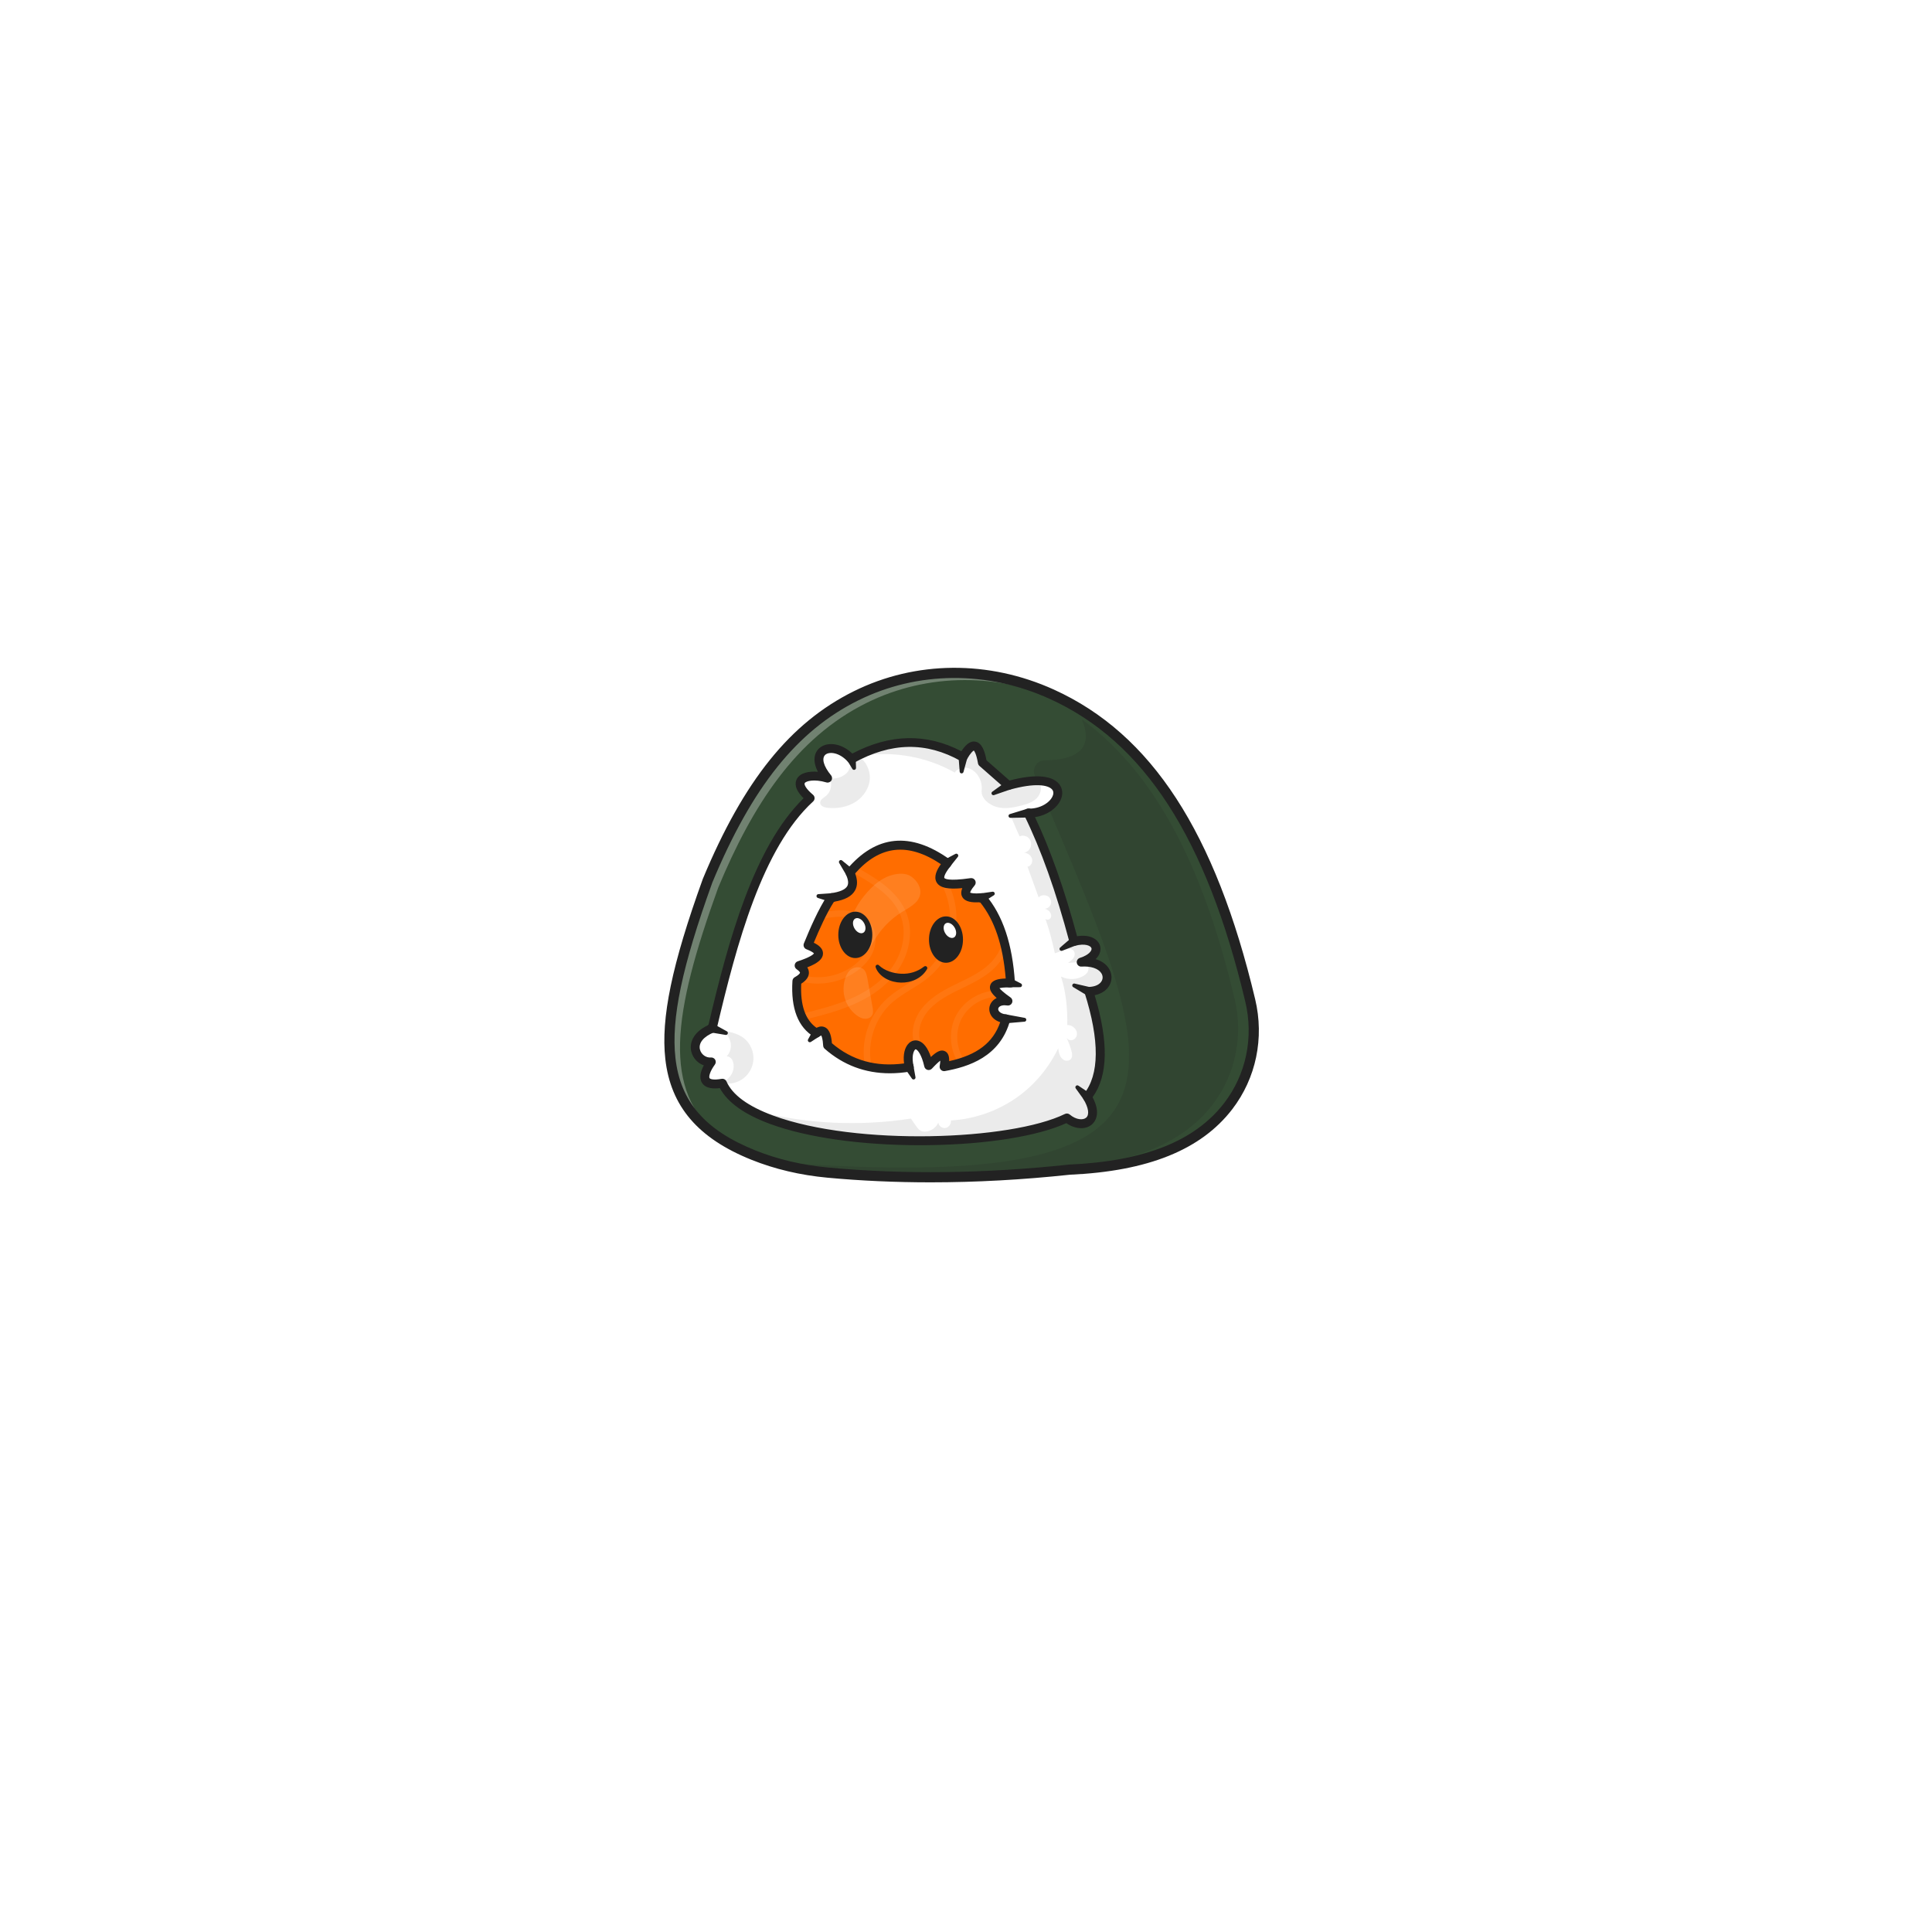 <svg width="458" height="458" viewBox="0 0 458 458" fill="none" xmlns="http://www.w3.org/2000/svg">
<g filter="url(#filter0_f_2926_95)">
<circle cx="229" cy="229" r="82" fill="white"/>
</g>
<path d="M291.155 262.226C283.294 272.453 269.923 276.549 253.522 277.278C233.748 279.393 214.646 279.686 196.283 277.983C191.871 277.576 187.508 276.76 183.283 275.467C181.686 274.984 180.113 274.43 178.561 273.806C153.52 263.73 154.834 244.525 167.74 208.775C175.852 189.278 186.121 173.283 202.921 164.955C217.491 157.732 234.558 157.858 249.363 164.584C251.231 165.434 253.037 166.365 254.775 167.378C277.224 180.402 289.058 206.419 296.38 237.155C298.454 245.869 296.615 255.123 291.155 262.226Z" fill="#344C34"/>
<g opacity="0.4">
<path opacity="0.4" d="M287.457 261.856C279.595 272.083 266.225 276.178 249.823 276.908C230.628 278.96 212.066 279.297 194.196 277.757C190.496 277.309 186.841 276.555 183.282 275.467C291.992 283.561 275.045 254.53 245.304 183.822C244.586 182.122 245.834 180.251 247.681 180.236C258.867 180.136 258.116 174.381 256.444 170.512C275.458 184.376 285.966 208.598 292.683 236.785C294.756 245.499 292.918 254.753 287.457 261.856Z" fill="#222222"/>
</g>
<g opacity="0.55">
<path opacity="0.55" d="M259.881 170.648C257.356 169.008 254.686 167.544 251.869 166.263C237.064 159.537 219.999 159.411 205.429 166.634C188.627 174.966 178.357 190.961 170.248 210.454C159.479 240.281 156.779 258.59 170.718 269.691C153.123 258.882 155.389 240.142 166.94 208.149C175.052 188.653 185.321 172.658 202.121 164.329C216.691 157.106 233.758 157.232 248.563 163.958C252.642 165.812 256.406 168.057 259.881 170.648Z" fill="white"/>
</g>
<path d="M258.117 235.016C262.046 247.44 261.519 255.372 257.74 260.027C261.357 265.978 256.46 268.012 252.919 265.023C238.38 272.128 197.22 272.71 179.197 263.869C175.304 261.958 172.489 259.608 171.257 256.788C165.342 257.837 166.963 254 168.62 251.74C165.019 252.051 162.141 246.467 168.846 243.755C174.171 221.046 180.342 199.932 192.049 189.213C186.706 184.738 191.371 183.036 196.192 184.467C190.714 177.853 197.473 174.975 201.842 179.947C202.867 179.381 203.888 178.871 204.907 178.429H204.91C212.871 174.948 220.667 175.211 228.284 179.496C230.619 175.419 232.09 176.181 232.879 180.777L239.057 186.201C249.396 183.299 251.93 186.65 250.309 189.53C249.845 190.365 249.028 191.161 247.949 191.751C246.801 192.384 245.358 192.785 243.728 192.755C248.079 201.617 251.587 211.953 254.576 223.189C260.271 221.674 262.034 226.278 256.308 228.086C264.014 227.597 264.273 234.865 258.117 235.016Z" fill="white"/>
<path d="M201.49 206.867C202.945 209.969 201.98 212.14 197.07 212.793C195.128 215.706 193.317 219.709 191.546 224.043C195.414 225.527 194.852 227.139 189.436 228.889C191.299 230.155 191.092 231.385 188.909 232.581C188.543 238.422 189.879 242.724 193.555 244.911C195.369 243.537 196.035 245.042 196.191 247.824C201.668 252.632 208.166 254.212 215.553 252.984C214.216 247.454 218.349 244.697 220.148 252.607C222.58 250.009 224.525 248.488 223.801 252.871C230.811 251.607 236.505 248.787 238.454 241.533C234.273 241.081 234.838 236.674 238.944 237.315C235.51 234.89 233.639 232.892 239.546 233.021C239.029 224.936 237.152 217.906 232.804 212.794C229.358 213.083 227.506 212.461 230.243 209.215C224.448 210.051 220.249 209.918 224.555 204.62C216.091 198.53 208.336 198.685 201.49 206.867Z" fill="#FF6D00"/>
<g opacity="0.4">
<g opacity="0.4">
<path opacity="0.4" d="M193.875 233.172C192.614 233.172 191.353 233.021 190.124 232.713L190.49 231.252C194.526 232.264 198.941 231.399 202.298 228.942C203.936 227.743 205.103 226.308 205.675 224.794C206.323 223.076 206.175 221.184 205.29 219.855C204.43 218.565 202.819 217.674 200.869 217.41C199.029 217.16 197.115 217.446 195.264 217.724L195.041 216.234C196.997 215.942 199.019 215.64 201.071 215.917C203.449 216.239 205.444 217.37 206.543 219.02C207.693 220.745 207.901 223.162 207.084 225.325C206.41 227.113 205.062 228.784 203.188 230.156C200.497 232.128 197.19 233.172 193.875 233.172Z" fill="white"/>
</g>
<g opacity="0.4">
<path opacity="0.4" d="M190.648 241.739L190.281 240.278C194.334 239.262 198.525 238.212 202.357 236.443C206.625 234.472 209.827 231.879 211.873 228.737C214.222 225.13 214.86 220.697 213.54 217.168C211.821 212.572 207.286 209.71 202.392 206.946L203.133 205.634C208.278 208.54 213.055 211.569 214.952 216.64C216.436 220.609 215.74 225.559 213.136 229.559C210.933 232.943 207.519 235.719 202.989 237.811C199.028 239.639 194.768 240.707 190.648 241.739Z" fill="white"/>
</g>
<g opacity="0.4">
<path opacity="0.4" d="M205.11 252.851C203.844 246.941 205.953 240.538 210.484 236.539C211.914 235.276 213.542 234.271 215.115 233.3C216.528 232.427 217.99 231.524 219.257 230.458C222.198 227.983 224.213 224.541 224.931 220.765C225.649 216.989 225.038 213.048 223.211 209.667L224.537 208.951C226.528 212.636 227.193 216.932 226.411 221.047C225.628 225.162 223.432 228.913 220.227 231.611C218.875 232.749 217.365 233.681 215.906 234.582C214.316 235.563 212.815 236.49 211.48 237.668C207.414 241.258 205.446 247.232 206.582 252.535L205.11 252.851Z" fill="white"/>
</g>
<g opacity="0.4">
<path opacity="0.4" d="M217.088 248.318C215.752 245.591 216.295 241.992 218.47 239.148C220.419 236.601 223.298 234.951 225.858 233.673C226.378 233.413 226.902 233.16 227.427 232.906C229.524 231.89 231.692 230.84 233.522 229.413C236.021 227.464 237.531 224.952 237.665 222.521L239.169 222.603C239.011 225.469 237.291 228.384 234.449 230.601C232.493 232.126 230.251 233.212 228.083 234.261C227.564 234.513 227.045 234.764 226.531 235.02C224.125 236.222 221.429 237.759 219.667 240.062C218.166 242.024 217.205 245.132 218.441 247.654L217.088 248.318Z" fill="white"/>
</g>
<g opacity="0.4">
<path opacity="0.4" d="M227.258 252.051C225.058 248.772 224.817 244.222 226.658 240.728C228.499 237.234 232.388 234.861 236.337 234.821L236.352 236.328C232.941 236.362 229.581 238.413 227.991 241.43C226.401 244.448 226.609 248.379 228.509 251.212L227.258 252.051Z" fill="white"/>
</g>
</g>
<g opacity="0.35">
<path opacity="0.35" d="M204.126 213.334C202.039 216.19 200.722 219.789 201.329 223.273C201.581 224.716 202.492 226.343 203.957 226.33C205.414 226.318 206.267 224.749 206.96 223.467C208.581 220.47 211.007 217.914 213.916 216.139C215.612 215.103 217.664 214.086 218.106 212.148C218.498 210.427 217.374 208.71 215.995 207.776C214.727 206.918 213.021 207.02 211.548 207.413C208.407 208.251 205.955 210.831 204.126 213.334Z" fill="white"/>
</g>
<g opacity="0.35">
<path opacity="0.35" d="M200.054 235.649C200.35 237.64 201.463 239.498 203.081 240.696C203.645 241.114 204.293 241.461 204.993 241.509C205.694 241.556 206.452 241.245 206.775 240.621C207.065 240.06 206.961 239.385 206.849 238.763C206.444 236.503 206.038 234.243 205.632 231.984C205.492 231.2 205.322 230.36 204.745 229.811C203.759 228.874 201.982 229.311 201.22 230.285C200.119 231.691 199.801 233.938 200.054 235.649Z" fill="white"/>
</g>
<path d="M220.611 280.285C212.254 280.285 204.093 279.918 196.172 279.185C189.724 278.588 183.647 277.155 178.11 274.926C165.465 269.837 158.986 262.252 157.722 251.054C156.633 241.399 159.29 228.632 166.607 208.365C166.614 208.347 166.62 208.329 166.628 208.311C176.31 185.04 187.338 171.335 202.386 163.875C217.072 156.593 234.376 156.451 249.862 163.486C272.974 173.985 288.128 197.305 297.551 236.875C299.748 246.098 297.765 255.606 292.11 262.962C284.719 272.576 272.127 277.653 253.613 278.48C242.354 279.683 231.322 280.285 220.611 280.285ZM196.394 276.785C214.317 278.445 233.494 278.207 253.394 276.08C253.418 276.077 253.443 276.075 253.468 276.074C271.249 275.285 283.264 270.516 290.2 261.493C295.409 254.716 297.235 245.947 295.207 237.434C285.97 198.648 271.244 175.848 248.865 165.682C234.042 158.948 217.491 159.077 203.457 166.035C188.974 173.216 178.305 186.532 168.865 209.211C161.689 229.093 159.074 241.526 160.119 250.785C161.288 261.147 167.115 267.903 179.011 272.691C184.331 274.832 190.179 276.209 196.394 276.785Z" fill="#222222"/>
<path d="M218.084 271.483C204.192 271.483 191.345 269.669 182.58 266.447C176.491 264.208 172.484 261.353 170.651 257.95C169.371 258.112 167.32 258.15 166.415 256.695C165.646 255.459 166.147 253.859 166.852 252.555C165.409 252.051 164.248 250.832 163.873 249.266C163.404 247.31 164.251 244.68 167.941 242.996C172.657 222.936 178.695 200.791 190.498 189.231C188.333 187.097 188.406 185.584 188.903 184.657C189.686 183.2 191.739 182.776 193.897 182.96C192.5 180.297 193.078 178.345 194.298 177.304C195.994 175.856 199.328 176.02 202.048 178.637C210.926 173.954 219.616 173.77 227.904 178.089C228.769 176.76 229.873 175.576 231.22 175.812C232.835 176.098 233.486 178.25 233.853 180.227L239.327 185.033C245.154 183.481 249.298 183.75 251.027 185.804C251.935 186.881 252.068 188.315 251.39 189.739C250.575 191.453 248.407 193.256 245.357 193.704C249.04 201.49 252.313 210.757 255.335 221.946C258.462 221.431 260.332 222.683 260.773 224.201C261.059 225.185 260.774 226.355 259.731 227.373C261.102 227.781 262.179 228.522 262.844 229.551C263.634 230.773 263.709 232.251 263.047 233.505C262.388 234.752 261.129 235.597 259.5 235.923C262.85 247.084 262.687 255.015 259.004 260.111C261.156 264.113 259.45 266.046 258.848 266.562C257.332 267.859 254.865 267.707 252.787 266.252C245.986 269.35 233.87 271.293 220.139 271.469C219.452 271.478 218.766 271.483 218.084 271.483ZM171.258 255.733C171.671 255.733 172.054 255.976 172.224 256.365C173.614 259.549 177.343 262.274 183.309 264.467C203.029 271.716 239.574 270.371 252.457 264.076C252.832 263.893 253.281 263.949 253.6 264.218C255.095 265.48 256.746 265.586 257.478 264.96C258.3 264.256 258.056 262.576 256.84 260.575C256.609 260.194 256.642 259.709 256.923 259.363C260.643 254.779 260.706 246.695 257.113 235.334C257.013 235.018 257.067 234.673 257.26 234.404C257.453 234.134 257.761 233.97 258.093 233.962C259.591 233.926 260.718 233.401 261.183 232.52C261.489 231.941 261.449 231.277 261.074 230.697C260.352 229.58 258.597 229 256.377 229.138C255.845 229.176 255.371 228.803 255.273 228.279C255.176 227.755 255.484 227.24 255.993 227.079C258.155 226.397 258.906 225.33 258.749 224.79C258.573 224.183 257.211 223.578 254.849 224.207C254.578 224.279 254.291 224.241 254.049 224.101C253.807 223.96 253.63 223.73 253.558 223.459C250.315 211.276 246.791 201.384 242.782 193.218C242.621 192.888 242.642 192.498 242.839 192.187C243.036 191.878 243.375 191.702 243.748 191.699C246.592 191.757 248.791 190.295 249.487 188.832C249.707 188.37 249.874 187.705 249.416 187.162C248.501 186.077 245.375 185.521 239.344 187.214C239 187.311 238.631 187.227 238.363 186.992L232.186 181.568C232.004 181.408 231.883 181.191 231.842 180.954C231.453 178.695 230.997 178.065 230.852 177.915C230.682 178.003 230.132 178.391 229.201 180.019C228.914 180.521 228.274 180.698 227.769 180.414C219.556 175.796 211.243 175.945 202.355 180.87C201.922 181.11 201.379 181.016 201.052 180.643C199.005 178.314 196.569 178.139 195.668 178.908C194.704 179.731 195.229 181.649 197.006 183.794C197.303 184.151 197.33 184.661 197.074 185.048C196.818 185.435 196.338 185.609 195.894 185.477C193.042 184.631 191.038 185.143 190.763 185.655C190.598 185.961 190.987 186.945 192.728 188.404C192.961 188.599 193.099 188.885 193.105 189.189C193.112 189.494 192.987 189.785 192.763 189.991C180.745 200.996 174.647 223.638 169.875 243.995C169.797 244.329 169.561 244.604 169.244 244.732C166.797 245.722 165.557 247.233 165.926 248.774C166.208 249.95 167.349 250.792 168.532 250.689C168.942 250.656 169.339 250.862 169.542 251.223C169.745 251.584 169.718 252.03 169.473 252.364C168.254 254.025 167.999 255.245 168.207 255.58C168.349 255.807 169.112 256.097 171.074 255.749C171.135 255.738 171.197 255.733 171.258 255.733Z" fill="#222222"/>
<path d="M210.94 254.433C205.083 254.433 199.904 252.486 195.497 248.616C195.284 248.43 195.155 248.165 195.14 247.883C195.044 246.188 194.779 245.628 194.672 245.467C194.59 245.496 194.435 245.568 194.193 245.752C193.851 246.01 193.386 246.037 193.017 245.818C189.183 243.538 187.447 239.063 187.858 232.515C187.881 232.155 188.087 231.83 188.404 231.656C189.41 231.106 189.644 230.706 189.649 230.599C189.653 230.52 189.516 230.219 188.845 229.763C188.512 229.536 188.337 229.139 188.394 228.741C188.451 228.342 188.731 228.01 189.113 227.887C192.117 226.916 192.812 226.233 192.961 226.027C192.847 225.889 192.446 225.518 191.169 225.028C190.905 224.926 190.692 224.722 190.579 224.462C190.466 224.202 190.464 223.907 190.571 223.644C192.047 220.034 194.019 215.471 196.194 212.209C196.362 211.956 196.631 211.788 196.933 211.748C199.049 211.467 200.407 210.879 200.86 210.049C201.202 209.422 201.094 208.503 200.537 207.315C200.363 206.944 200.42 206.505 200.683 206.191C207.631 197.887 215.87 197.071 225.173 203.764C225.409 203.934 225.564 204.193 225.603 204.481C225.641 204.769 225.559 205.06 225.375 205.285C223.588 207.485 223.859 208.113 223.862 208.118C223.946 208.265 224.638 208.959 230.094 208.172C230.528 208.11 230.954 208.321 231.166 208.704C231.379 209.086 231.333 209.561 231.051 209.895C230.177 210.932 230.016 211.437 229.988 211.6C230.157 211.689 230.785 211.905 232.718 211.743C233.057 211.713 233.389 211.852 233.61 212.111C237.727 216.953 240.014 223.77 240.601 232.954C240.619 233.248 240.514 233.538 240.31 233.751C240.106 233.965 239.823 234.092 239.525 234.076C238.025 234.043 237.281 234.163 236.933 234.26C237.19 234.594 237.852 235.252 239.554 236.454C239.954 236.737 240.107 237.257 239.924 237.711C239.74 238.165 239.267 238.434 238.783 238.357C237.862 238.214 237.115 238.38 236.786 238.802C236.624 239.01 236.592 239.26 236.696 239.505C236.912 240.016 237.612 240.383 238.569 240.486C238.876 240.519 239.152 240.684 239.326 240.939C239.5 241.193 239.554 241.511 239.475 241.808C237.119 250.578 229.51 252.915 223.991 253.91C223.653 253.972 223.307 253.865 223.063 253.624C222.819 253.383 222.707 253.039 222.763 252.701C222.858 252.123 222.893 251.718 222.9 251.439C222.527 251.72 221.914 252.267 220.92 253.33C220.654 253.614 220.251 253.729 219.875 253.627C219.498 253.525 219.209 253.223 219.122 252.843C218.45 249.888 217.513 248.876 217.111 248.754C217.066 248.739 217.026 248.728 216.923 248.826C216.517 249.208 216.066 250.609 216.58 252.738C216.649 253.023 216.596 253.323 216.435 253.568C216.273 253.812 216.017 253.978 215.728 254.026C214.085 254.297 212.488 254.433 210.94 254.433ZM197.215 247.313C202.036 251.4 207.643 252.973 214.317 252.101C214.044 250.032 214.458 248.248 215.473 247.289C216.105 246.694 216.925 246.49 217.724 246.734C218.94 247.104 219.946 248.419 220.675 250.57C222.049 249.277 223.074 248.734 224.025 249.203C224.833 249.602 225.04 250.515 225.007 251.555C231.628 250.098 235.429 247.199 237.111 242.323C235.98 241.953 235.146 241.258 234.752 240.326C234.349 239.373 234.487 238.317 235.122 237.503C235.426 237.114 235.816 236.808 236.274 236.59C235.013 235.481 234.429 234.528 234.756 233.536C235.152 232.332 236.658 232.013 238.414 231.965C237.771 224.076 235.779 218.146 232.34 213.884C230.545 213.992 228.75 213.855 228.089 212.575C227.752 211.924 227.839 211.217 228.121 210.538C225.025 210.834 222.844 210.597 222.027 209.158C221.277 207.836 222.086 206.2 223.047 204.855C215.258 199.64 208.593 200.363 202.718 207.055C203.315 208.613 203.313 209.958 202.711 211.059C201.946 212.46 200.303 213.348 197.695 213.767C195.905 216.562 194.242 220.295 192.918 223.483C194.05 224.033 195.134 224.843 195.101 226.069C195.067 227.316 193.934 228.323 191.374 229.323C191.652 229.764 191.78 230.223 191.757 230.699C191.712 231.627 191.114 232.449 189.934 233.201C189.706 238.329 190.897 241.761 193.563 243.657C194.278 243.284 194.942 243.236 195.544 243.515C196.756 244.075 197.094 245.766 197.215 247.313ZM193.002 226.085H193.005H193.002Z" fill="#222222"/>
<path d="M200.689 207.551L198.938 204.574C198.809 204.355 198.882 204.074 199.1 203.945C199.271 203.844 199.48 203.867 199.624 203.986L202.293 206.181C202.75 206.558 202.815 207.232 202.439 207.689C202.064 208.146 201.388 208.211 200.932 207.836C200.833 207.754 200.751 207.655 200.689 207.551Z" fill="#222222"/>
<path d="M196.945 213.839L193.878 212.864C193.636 212.787 193.501 212.529 193.578 212.286C193.637 212.101 193.803 211.98 193.985 211.966L197.196 211.745C197.788 211.704 198.301 212.151 198.341 212.742C198.382 213.334 197.935 213.846 197.344 213.887C197.206 213.897 197.069 213.878 196.945 213.839Z" fill="#222222"/>
<path d="M223.882 203.807L226.489 202.425C226.715 202.306 226.994 202.391 227.114 202.617C227.202 202.784 227.177 202.982 227.067 203.121L225.23 205.43C224.859 205.896 224.181 205.973 223.716 205.602C223.25 205.232 223.173 204.554 223.543 204.089C223.637 203.97 223.756 203.875 223.882 203.807Z" fill="#222222"/>
<path d="M232.438 211.803L235.284 211.389C235.537 211.352 235.772 211.527 235.809 211.78C235.835 211.965 235.748 212.142 235.6 212.236L233.172 213.781C232.67 214.101 232.003 213.952 231.684 213.45C231.363 212.947 231.512 212.28 232.015 211.96C232.145 211.877 232.293 211.825 232.438 211.803Z" fill="#222222"/>
<path d="M238.505 240.48L242.921 241.295C243.169 241.341 243.332 241.579 243.287 241.827C243.249 242.033 243.077 242.181 242.878 242.198L238.404 242.587C237.818 242.638 237.302 242.204 237.252 241.619C237.201 241.033 237.634 240.518 238.22 240.466C238.316 240.458 238.415 240.464 238.505 240.48Z" fill="#222222"/>
<path d="M239.791 231.993L242.024 233.144C242.253 233.262 242.343 233.543 242.225 233.771C242.143 233.93 241.982 234.022 241.815 234.024L239.303 234.045C238.703 234.05 238.212 233.568 238.207 232.968C238.202 232.369 238.684 231.878 239.284 231.873C239.465 231.871 239.64 231.916 239.791 231.993Z" fill="#222222"/>
<path d="M216.527 252.579L217.025 255.359C217.07 255.61 216.903 255.851 216.651 255.895C216.468 255.928 216.29 255.847 216.19 255.704L214.578 253.386C214.238 252.896 214.359 252.223 214.848 251.883C215.338 251.543 216.01 251.664 216.351 252.153C216.441 252.284 216.5 252.433 216.527 252.579Z" fill="#222222"/>
<path d="M194.328 245.629L192.229 247.001C192.014 247.142 191.726 247.082 191.585 246.867C191.488 246.718 191.487 246.532 191.567 246.386L192.783 244.193C193.074 243.668 193.735 243.479 194.261 243.77C194.785 244.061 194.975 244.722 194.684 245.247C194.596 245.405 194.47 245.536 194.328 245.629Z" fill="#222222"/>
<path d="M202.854 179.647L202.929 182.028C202.937 182.286 202.734 182.501 202.477 182.509C202.302 182.514 202.147 182.423 202.062 182.283L200.831 180.244C200.52 179.729 200.685 179.059 201.201 178.747C201.716 178.436 202.387 178.602 202.698 179.117C202.797 179.283 202.848 179.467 202.854 179.647Z" fill="#222222"/>
<path d="M229.335 179.596L228.402 183.004C228.335 183.248 228.083 183.392 227.838 183.325C227.646 183.272 227.517 183.105 227.502 182.917L227.235 179.394C227.19 178.805 227.632 178.291 228.221 178.246C228.811 178.201 229.324 178.643 229.37 179.232C229.379 179.356 229.366 179.482 229.335 179.596Z" fill="#222222"/>
<path d="M239.545 187.135L235.651 188.484C235.412 188.567 235.152 188.44 235.069 188.202C235.002 188.008 235.074 187.798 235.233 187.682L238.571 185.265C239.047 184.919 239.714 185.025 240.059 185.503C240.405 185.98 240.298 186.646 239.821 186.992C239.736 187.053 239.64 187.102 239.545 187.135Z" fill="#222222"/>
<path d="M243.894 193.796L239.543 193.879C239.292 193.884 239.083 193.683 239.079 193.431C239.075 193.222 239.211 193.044 239.402 192.986L243.563 191.713C244.125 191.541 244.721 191.857 244.893 192.419C245.065 192.982 244.749 193.577 244.187 193.749C244.091 193.779 243.989 193.793 243.894 193.796Z" fill="#222222"/>
<path d="M255.119 224.092L251.795 225.384C251.559 225.476 251.294 225.359 251.202 225.122C251.13 224.936 251.188 224.732 251.331 224.608L254.034 222.283C254.482 221.898 255.158 221.949 255.543 222.397C255.928 222.846 255.878 223.521 255.429 223.907C255.335 223.986 255.227 224.05 255.119 224.092Z" fill="#222222"/>
<path d="M257.722 235.993L254.407 234.003C254.19 233.873 254.12 233.592 254.25 233.375C254.355 233.201 254.557 233.122 254.746 233.165L258.512 234.038C259.086 234.171 259.444 234.744 259.311 235.319C259.178 235.893 258.604 236.251 258.03 236.118C257.92 236.093 257.814 236.048 257.722 235.993Z" fill="#222222"/>
<path d="M257.007 260.785L255.015 258.017C254.867 257.811 254.914 257.525 255.12 257.376C255.28 257.261 255.489 257.264 255.644 257.368L258.474 259.27C258.965 259.601 259.096 260.266 258.766 260.757C258.436 261.249 257.769 261.379 257.278 261.049C257.171 260.976 257.078 260.884 257.007 260.785Z" fill="#222222"/>
<path d="M169.192 242.759L172.309 244.483C172.53 244.605 172.611 244.884 172.488 245.106C172.391 245.28 172.197 245.367 172.011 245.336L168.498 244.751C167.915 244.653 167.521 244.102 167.619 243.519C167.716 242.936 168.267 242.542 168.85 242.64C168.972 242.66 169.089 242.702 169.192 242.759Z" fill="#222222"/>
<path d="M224.255 228.236C226.48 228.236 228.285 225.774 228.285 222.736C228.285 219.699 226.48 217.237 224.255 217.237C222.029 217.237 220.224 219.699 220.224 222.736C220.224 225.774 222.029 228.236 224.255 228.236Z" fill="#222222"/>
<path d="M226.151 222.231C226.773 221.871 226.844 220.83 226.31 219.905C225.776 218.98 224.838 218.521 224.216 218.88C223.594 219.24 223.523 220.281 224.057 221.206C224.591 222.131 225.529 222.59 226.151 222.231Z" fill="white"/>
<path d="M202.758 227.118C204.984 227.118 206.789 224.656 206.789 221.619C206.789 218.581 204.984 216.119 202.758 216.119C200.533 216.119 198.728 218.581 198.728 221.619C198.728 224.656 200.533 227.118 202.758 227.118Z" fill="#222222"/>
<path d="M204.656 221.113C205.278 220.754 205.349 219.713 204.815 218.788C204.281 217.863 203.344 217.404 202.722 217.763C202.1 218.122 202.028 219.163 202.562 220.088C203.097 221.014 204.034 221.472 204.656 221.113Z" fill="white"/>
<path d="M208.36 228.838C209.087 229.523 209.921 229.974 210.823 230.297C211.725 230.611 212.676 230.795 213.631 230.837C214.587 230.878 215.544 230.768 216.458 230.491C217.376 230.216 218.239 229.761 219.071 229.128L219.083 229.119C219.285 228.965 219.575 229.004 219.729 229.207C219.841 229.355 219.85 229.55 219.768 229.704C219.203 230.752 218.25 231.619 217.145 232.167C216.037 232.721 214.79 232.966 213.564 232.937C212.338 232.906 211.115 232.608 210.031 232.012C209.489 231.716 208.984 231.338 208.553 230.882C208.13 230.423 207.765 229.891 207.578 229.291C207.502 229.047 207.639 228.787 207.883 228.711C208.048 228.66 208.22 228.706 208.338 228.816L208.36 228.838Z" fill="#222222"/>
<g opacity="0.3">
<path opacity="0.3" d="M200.805 183.166C199.757 184.245 198.152 184.753 196.674 184.474C197.396 185.863 196.996 187.737 195.77 188.711C195.201 189.164 194.4 189.587 194.431 190.314C194.464 191.087 195.415 191.428 196.185 191.505C198.491 191.734 200.909 191.333 202.854 190.072C204.799 188.812 206.199 186.625 206.214 184.308C206.224 182.691 205.335 180.351 203.743 179.626C201.79 178.736 201.854 182.085 200.805 183.166Z" fill="#222222"/>
</g>
<g opacity="0.3">
<path opacity="0.3" d="M171.173 244.276C172.929 244.592 174.752 244.936 176.19 245.99C177.91 247.251 178.845 249.491 178.566 251.606C178.337 253.341 177.319 254.956 175.853 255.911C174.387 256.865 172.498 257.144 170.819 256.652C171.753 256.467 172.579 255.829 173.148 255.067C173.717 254.305 173.992 253.328 173.904 252.38C173.861 251.915 173.728 251.448 173.452 251.071C173.175 250.694 172.741 250.417 172.274 250.4C173.086 249.576 173.383 248.4 173.211 247.256C173.038 246.113 172.192 244.824 171.173 244.276Z" fill="#222222"/>
</g>
<g opacity="0.3">
<path opacity="0.3" d="M204.542 179.12C204.657 178.886 204.777 178.654 204.907 178.427H204.91C212.871 174.947 220.667 175.209 228.284 179.494C230.62 175.417 232.09 176.18 232.88 180.775L239.057 186.2C249.396 183.298 251.93 186.648 250.309 189.529C250.472 189.168 250.568 188.782 250.577 188.378C250.602 187.402 250.098 186.432 249.291 185.889C248.48 185.346 247.221 185.117 246.329 185.512C247.136 186.603 246.736 188.248 245.777 189.212C244.818 190.177 243.463 190.617 242.149 190.96C240.272 191.451 238.283 191.819 236.402 191.343C234.522 190.867 232.506 189.27 232.711 187.341C232.852 185.98 232.434 184.566 231.572 183.502C230.945 182.731 230.059 182.131 229.071 182.017C228.082 181.902 226.829 182.279 226.347 183.147C219.79 179.452 211.988 178.011 204.542 179.12Z" fill="#222222"/>
</g>
<g opacity="0.3">
<path opacity="0.3" d="M258.116 235.016C262.046 247.44 261.519 255.371 257.74 260.027C261.356 265.978 256.459 268.012 252.918 265.023C238.379 272.128 197.219 272.71 179.196 263.869C179.172 263.691 179.16 263.514 179.166 263.339C191.12 266.493 203.716 267.036 215.938 265.171C216.336 265.746 216.737 266.319 217.134 266.891C217.442 267.328 217.761 267.78 218.231 268.036C218.755 268.326 219.4 268.319 219.979 268.166C221.076 267.871 221.995 267.166 222.429 266.117C222.522 266.903 223.339 267.527 224.119 267.403C224.903 267.283 225.566 266.391 225.412 265.613C230.767 265.306 236.028 263.537 240.482 260.554C244.936 257.568 248.534 253.343 250.854 248.51C250.935 249.058 251.016 249.616 251.23 250.131C251.447 250.643 251.815 251.113 252.324 251.337C252.836 251.557 253.496 251.472 253.858 251.047C254.286 250.544 254.178 249.791 254 249.152C253.711 248.112 253.328 246.961 252.816 245.997C253.078 246.452 253.669 246.69 254.187 246.566C254.745 246.434 255.179 245.928 255.281 245.364C255.383 244.798 255.176 244.198 254.787 243.776C254.338 243.288 253.66 242.939 253 243.002C253.096 239.102 252.698 235.206 251.517 231.488C253.165 232.343 255.25 232.286 256.851 231.343C257.468 230.978 258.059 230.388 258.023 229.67C257.993 229.047 257.471 228.534 256.887 228.315C256.302 228.097 255.657 228.116 255.034 228.134C254.377 228.155 253.852 228.248 253.196 228.27C253.711 227.911 254.241 227.534 254.549 226.986C254.856 226.438 254.862 225.669 254.395 225.25C254.121 225.006 253.729 224.922 253.362 224.946C252.994 224.97 252.642 225.091 252.292 225.211C251.608 225.446 250.752 225.757 250.065 225.992C249.468 223.216 248.772 220.495 247.829 217.819C248.161 218.184 248.838 218.018 249.074 217.581C249.312 217.147 249.173 216.587 248.866 216.198C248.544 215.8 248.116 215.484 247.625 215.435C248.291 215.414 248.935 214.935 249.122 214.29C249.327 213.582 248.965 212.75 248.305 212.419C247.643 212.091 246.669 212.169 246.226 212.76C245.34 210.352 244.46 207.854 243.575 205.443C244.292 205.398 244.756 204.587 244.693 203.87C244.606 202.903 243.732 202.189 242.759 202.158C243.467 202.017 244.079 201.484 244.32 200.805C244.561 200.124 244.416 199.323 243.955 198.771C243.461 198.178 242.376 197.885 241.713 198.28C240.9 196.629 240.312 194.93 239.498 193.275C241.056 193.031 242.693 192.751 244.26 192.564C245.516 192.417 246.8 192.26 247.951 191.751C246.803 192.384 245.36 192.784 243.729 192.754C248.081 201.616 251.588 211.952 254.578 223.189C260.273 221.673 262.036 226.278 256.31 228.085C264.013 227.597 264.273 234.865 258.116 235.016Z" fill="#222222"/>
</g>
<path d="M90.424 281.209V260.501H47.505V232.111L100.444 164.643H122.154V232.111H136.85V260.501H122.154V281.209H90.424ZM78.734 232.111H94.098V212.071L78.734 232.111Z" fill="white"/>
<path d="M364.424 281.209V260.501H321.505V232.111L374.444 164.643H396.154V232.111H410.85V260.501H396.154V281.209H364.424ZM352.734 232.111H368.098V212.071L352.734 232.111Z" fill="white"/>
<defs>
<filter id="filter0_f_2926_95" x="0" y="0" width="458" height="458" filterUnits="userSpaceOnUse" color-interpolation-filters="sRGB">
<feFlood flood-opacity="0" result="BackgroundImageFix"/>
<feBlend mode="normal" in="SourceGraphic" in2="BackgroundImageFix" result="shape"/>
<feGaussianBlur stdDeviation="73.5" result="effect1_foregroundBlur_2926_95"/>
</filter>
</defs>
</svg>
